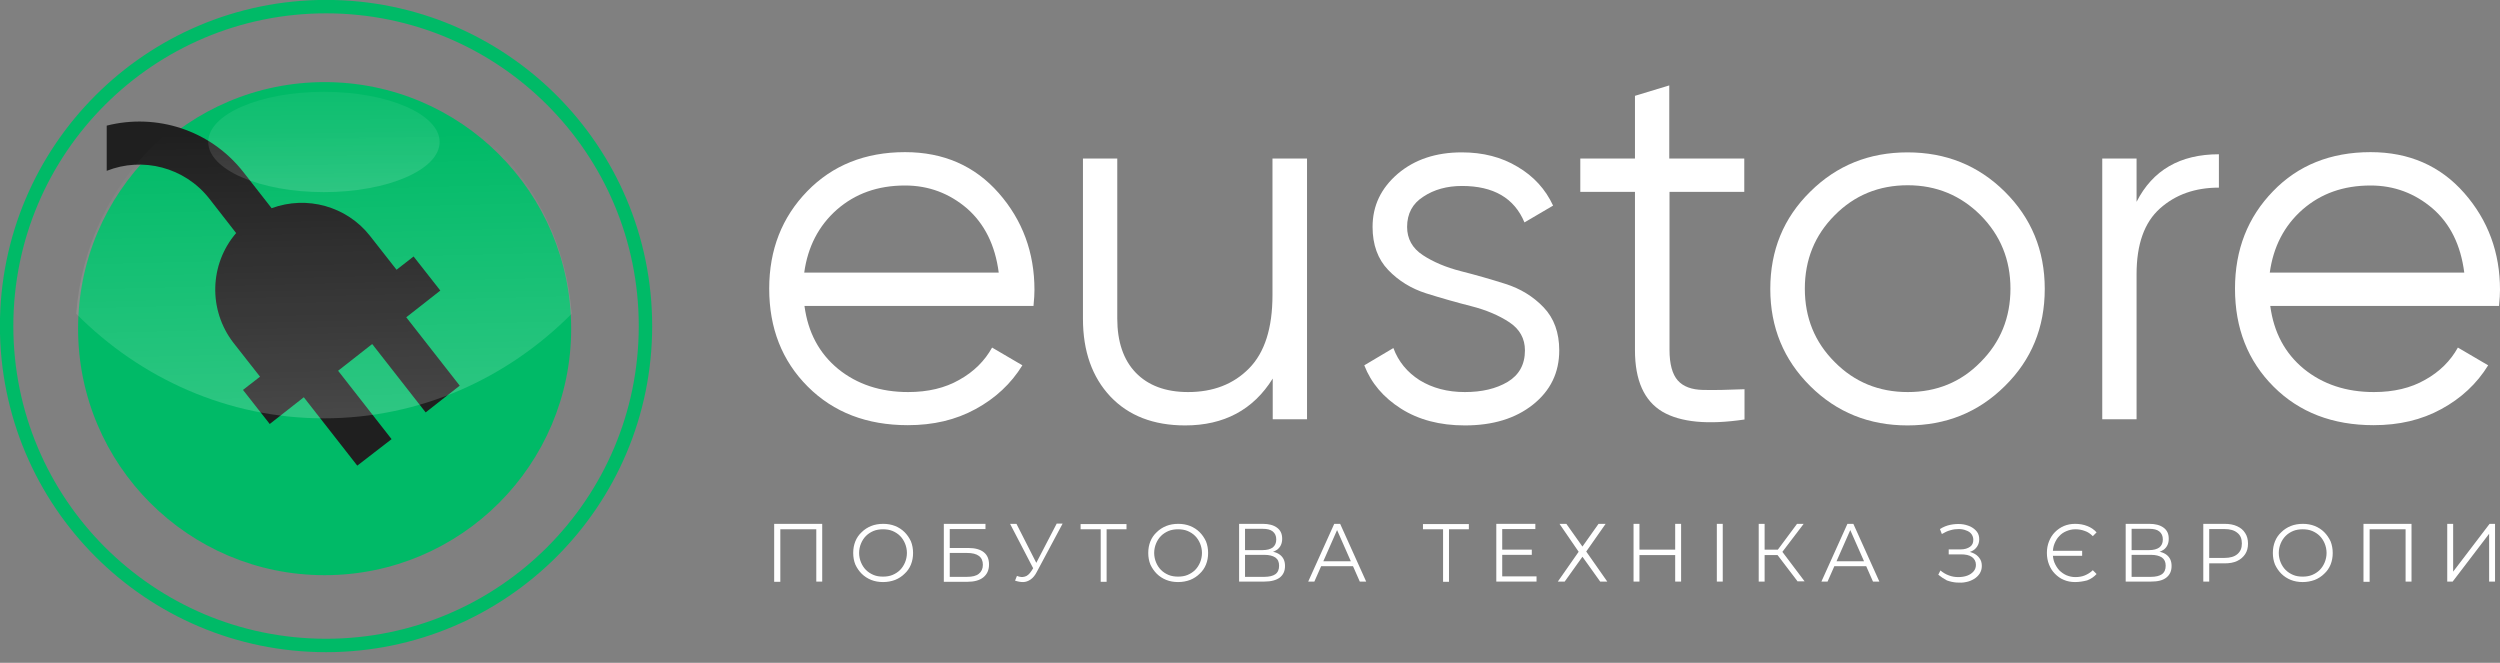 <svg width="215" height="57" viewBox="0 0 215 57" fill="none" xmlns="http://www.w3.org/2000/svg">
<rect x="0" y="0" width="215" height="57" fill="#808080" stroke="none"/>
<path d="M27.918 49.466C39.628 49.466 49.121 39.974 49.121 28.264C49.121 16.553 39.628 7.061 27.918 7.061C16.208 7.061 6.715 16.553 6.715 28.264C6.715 39.974 16.208 49.466 27.918 49.466Z" fill="#00BA67"/>
<path d="M32.008 29.586L29.077 31.885L33.676 37.766L30.726 40.045L26.127 34.164L23.197 36.464L20.897 33.533L22.362 32.394L20.063 29.464C17.906 26.656 18.008 22.729 20.307 20.043L18.008 17.092C15.871 14.365 12.249 13.47 9.177 14.691V10.804C13.43 9.726 18.089 11.15 20.958 14.833L23.36 17.906C26.391 16.787 29.81 17.743 31.804 20.266L34.103 23.197L35.569 22.057L37.868 24.987L34.938 27.287L39.536 33.167L36.606 35.467L32.008 29.586Z" fill="#1F1F1F"/>
<path d="M66.579 50.016V45.051H70.71V50.016H70.201V45.376L70.344 45.519H66.966L67.108 45.376V50.036H66.579V50.016Z" fill="white"/>
<path d="M75.94 50.057C75.573 50.057 75.227 49.996 74.922 49.874C74.617 49.752 74.332 49.568 74.108 49.344C73.884 49.121 73.701 48.856 73.559 48.551C73.437 48.246 73.376 47.92 73.376 47.554C73.376 47.188 73.437 46.862 73.559 46.557C73.681 46.252 73.864 45.987 74.108 45.763C74.332 45.539 74.617 45.356 74.922 45.234C75.227 45.112 75.573 45.051 75.96 45.051C76.326 45.051 76.672 45.112 76.977 45.234C77.283 45.356 77.567 45.539 77.791 45.763C78.015 45.987 78.198 46.252 78.341 46.557C78.463 46.862 78.524 47.208 78.524 47.554C78.524 47.92 78.463 48.246 78.341 48.551C78.219 48.856 78.035 49.121 77.791 49.344C77.567 49.568 77.283 49.752 76.977 49.874C76.652 49.996 76.306 50.057 75.94 50.057ZM75.94 49.589C76.225 49.589 76.509 49.548 76.754 49.446C76.998 49.344 77.222 49.202 77.405 49.019C77.588 48.836 77.73 48.612 77.832 48.368C77.934 48.124 77.995 47.839 77.995 47.554C77.995 47.269 77.934 46.984 77.832 46.74C77.73 46.496 77.588 46.272 77.405 46.089C77.222 45.906 76.998 45.763 76.754 45.661C76.509 45.56 76.225 45.519 75.94 45.519C75.655 45.519 75.37 45.56 75.126 45.661C74.882 45.763 74.658 45.906 74.475 46.089C74.291 46.272 74.149 46.496 74.047 46.74C73.945 46.984 73.884 47.269 73.884 47.554C73.884 47.839 73.945 48.124 74.047 48.368C74.149 48.612 74.291 48.836 74.475 49.019C74.658 49.202 74.882 49.344 75.126 49.446C75.37 49.548 75.634 49.589 75.94 49.589Z" fill="white"/>
<path d="M81.169 50.016V45.051H84.751V45.499H81.678V47.127H83.286C83.855 47.127 84.303 47.249 84.608 47.493C84.913 47.737 85.056 48.083 85.056 48.551C85.056 49.019 84.893 49.385 84.568 49.65C84.242 49.914 83.774 50.036 83.164 50.036H81.169V50.016ZM81.678 49.609H83.164C83.611 49.609 83.957 49.528 84.181 49.344C84.405 49.161 84.527 48.917 84.527 48.571C84.527 47.9 84.079 47.554 83.164 47.554H81.678V49.609Z" fill="white"/>
<path d="M88.983 49.121L86.867 45.051H87.416L89.268 48.694L88.983 49.121ZM87.457 49.528C87.701 49.63 87.925 49.65 88.128 49.589C88.332 49.548 88.535 49.365 88.718 49.08L88.963 48.694L89.003 48.633L90.875 45.031H91.384L89.166 49.182C89.024 49.467 88.841 49.691 88.637 49.833C88.433 49.976 88.21 50.057 87.986 50.057C87.762 50.057 87.538 50.016 87.294 49.935L87.457 49.528Z" fill="white"/>
<path d="M94.66 50.016V45.377L94.803 45.519H92.931V45.072H96.879V45.519H95.027L95.169 45.377V50.036H94.66V50.016Z" fill="white"/>
<path d="M101.314 50.057C100.948 50.057 100.602 49.996 100.297 49.874C99.992 49.752 99.707 49.568 99.483 49.344C99.259 49.121 99.076 48.856 98.933 48.551C98.811 48.246 98.75 47.92 98.75 47.554C98.75 47.188 98.811 46.862 98.933 46.557C99.055 46.252 99.239 45.987 99.483 45.763C99.707 45.539 99.992 45.356 100.297 45.234C100.602 45.112 100.948 45.051 101.334 45.051C101.701 45.051 102.047 45.112 102.352 45.234C102.657 45.356 102.942 45.539 103.166 45.763C103.39 45.987 103.573 46.252 103.715 46.557C103.837 46.862 103.898 47.208 103.898 47.554C103.898 47.92 103.837 48.246 103.715 48.551C103.593 48.856 103.41 49.121 103.166 49.344C102.942 49.568 102.657 49.752 102.352 49.874C102.026 49.996 101.68 50.057 101.314 50.057ZM101.314 49.589C101.599 49.589 101.884 49.548 102.128 49.446C102.372 49.344 102.596 49.202 102.779 49.019C102.962 48.836 103.105 48.612 103.207 48.368C103.308 48.124 103.369 47.839 103.369 47.554C103.369 47.269 103.308 46.984 103.207 46.74C103.105 46.496 102.962 46.272 102.779 46.089C102.596 45.906 102.372 45.763 102.128 45.661C101.884 45.56 101.599 45.519 101.314 45.519C101.029 45.519 100.744 45.56 100.5 45.661C100.256 45.763 100.032 45.906 99.849 46.089C99.666 46.272 99.523 46.496 99.422 46.74C99.32 46.984 99.259 47.269 99.259 47.554C99.259 47.839 99.32 48.124 99.422 48.368C99.523 48.612 99.666 48.836 99.849 49.019C100.032 49.202 100.256 49.344 100.5 49.446C100.744 49.548 101.029 49.589 101.314 49.589Z" fill="white"/>
<path d="M106.563 50.016V45.051H108.598C109.107 45.051 109.514 45.153 109.819 45.377C110.124 45.6 110.267 45.906 110.267 46.333C110.267 46.74 110.124 47.045 109.84 47.269C109.555 47.472 109.188 47.574 108.72 47.574L108.842 47.391C109.392 47.391 109.799 47.493 110.084 47.717C110.369 47.941 110.511 48.246 110.511 48.673C110.511 49.1 110.369 49.426 110.063 49.67C109.758 49.894 109.331 50.016 108.72 50.016H106.563ZM107.072 47.31H108.578C108.965 47.31 109.249 47.228 109.453 47.086C109.656 46.923 109.758 46.699 109.758 46.394C109.758 46.089 109.656 45.865 109.453 45.702C109.249 45.539 108.965 45.478 108.578 45.478H107.072V47.31ZM107.072 49.609H108.741C109.148 49.609 109.473 49.528 109.677 49.385C109.901 49.222 110.002 48.978 110.002 48.653C110.002 48.327 109.901 48.103 109.677 47.941C109.453 47.798 109.148 47.717 108.741 47.717H107.072V49.609Z" fill="white"/>
<path d="M112.506 50.016L114.744 45.051H115.253L117.491 50.016H116.942L114.887 45.356H115.09L113.035 50.016H112.506ZM113.401 48.693L113.564 48.266H116.413L116.576 48.693H113.401Z" fill="white"/>
<path d="M124.104 50.016V45.377L124.247 45.519H122.375V45.072H126.322V45.519H124.471L124.613 45.377V50.036H124.104V50.016Z" fill="white"/>
<path d="M129.191 49.568H132.142V50.016H128.682V45.051H132.04V45.499H129.191V49.568ZM129.15 47.269H131.735V47.717H129.15V47.269Z" fill="white"/>
<path d="M134.116 45.051H134.706L136.09 47.005L137.473 45.051H138.084L136.415 47.432L138.226 50.016H137.616L136.09 47.879L134.563 50.016H133.973L135.764 47.452L134.116 45.051Z" fill="white"/>
<path d="M140.993 50.016H140.485V45.051H140.993V50.016ZM144.107 47.737H140.932V47.269H144.107V47.737ZM144.066 45.051H144.575V50.016H144.066V45.051Z" fill="white"/>
<path d="M147.648 50.016V45.051H148.156V50.016H147.648Z" fill="white"/>
<path d="M151.249 50.016V45.051H151.757V50.016H151.249ZM151.595 47.737V47.269H153.121V47.737H151.595ZM153.182 47.595L152.714 47.513L154.545 45.051H155.115L153.182 47.595ZM154.606 50.016L152.714 47.533L153.141 47.269L155.196 49.996H154.606V50.016Z" fill="white"/>
<path d="M156.641 50.016L158.879 45.051H159.388L161.626 50.016H161.077L159.022 45.356H159.225L157.17 50.016H156.641ZM157.536 48.693L157.699 48.266H160.548L160.711 48.693H157.536Z" fill="white"/>
<path d="M166.693 49.426L166.876 49.06C167.1 49.243 167.324 49.385 167.609 49.487C167.874 49.589 168.138 49.63 168.423 49.63C168.687 49.63 168.952 49.589 169.176 49.508C169.4 49.426 169.583 49.304 169.725 49.141C169.868 48.978 169.929 48.795 169.929 48.572C169.929 48.287 169.807 48.063 169.583 47.9C169.359 47.737 169.033 47.676 168.647 47.676H167.589V47.249H168.606C168.952 47.249 169.217 47.167 169.42 47.025C169.624 46.883 169.705 46.679 169.705 46.415C169.705 46.231 169.644 46.069 169.542 45.926C169.44 45.784 169.278 45.682 169.094 45.621C168.911 45.54 168.687 45.499 168.464 45.499C168.24 45.499 167.996 45.519 167.731 45.601C167.487 45.662 167.243 45.784 166.999 45.926L166.836 45.499C167.121 45.316 167.426 45.194 167.731 45.133C168.036 45.072 168.342 45.051 168.647 45.072C168.932 45.092 169.196 45.173 169.44 45.275C169.685 45.397 169.868 45.54 170.01 45.723C170.153 45.906 170.214 46.13 170.214 46.374C170.214 46.618 170.153 46.822 170.03 47.005C169.908 47.188 169.746 47.33 169.542 47.412C169.339 47.513 169.074 47.554 168.789 47.554L168.81 47.391C169.135 47.391 169.42 47.452 169.664 47.554C169.908 47.656 170.092 47.798 170.234 48.002C170.376 48.185 170.437 48.409 170.437 48.673C170.437 48.917 170.376 49.121 170.254 49.324C170.132 49.508 169.969 49.67 169.766 49.792C169.562 49.914 169.318 50.016 169.074 50.057C168.81 50.118 168.545 50.118 168.26 50.098C167.975 50.077 167.711 50.016 167.426 49.914C167.161 49.772 166.917 49.609 166.693 49.426Z" fill="white"/>
<path d="M178.455 50.057C178.109 50.057 177.783 49.996 177.498 49.874C177.193 49.752 176.949 49.568 176.725 49.344C176.501 49.121 176.338 48.856 176.216 48.551C176.094 48.246 176.033 47.9 176.033 47.554C176.033 47.188 176.094 46.862 176.216 46.557C176.338 46.252 176.501 45.987 176.725 45.763C176.949 45.539 177.213 45.356 177.498 45.234C177.804 45.112 178.109 45.051 178.455 45.051C178.841 45.051 179.187 45.112 179.492 45.234C179.818 45.356 180.083 45.539 180.306 45.784L179.981 46.109C179.777 45.906 179.553 45.743 179.289 45.661C179.024 45.56 178.76 45.519 178.475 45.519C178.19 45.519 177.946 45.58 177.702 45.682C177.458 45.784 177.254 45.926 177.091 46.109C176.908 46.292 176.786 46.516 176.684 46.76C176.583 47.005 176.542 47.289 176.542 47.574C176.542 47.859 176.583 48.144 176.684 48.388C176.786 48.632 176.929 48.856 177.091 49.039C177.274 49.222 177.478 49.365 177.702 49.467C177.946 49.568 178.19 49.629 178.475 49.629C178.76 49.629 179.045 49.589 179.289 49.487C179.533 49.385 179.777 49.243 179.981 49.039L180.306 49.365C180.083 49.609 179.818 49.792 179.492 49.914C179.167 49.996 178.821 50.057 178.455 50.057ZM179.065 47.371V47.798H176.359V47.371H179.065Z" fill="white"/>
<path d="M182.809 50.016V45.051H184.844C185.352 45.051 185.759 45.153 186.065 45.377C186.37 45.6 186.512 45.906 186.512 46.333C186.512 46.74 186.37 47.045 186.085 47.269C185.8 47.472 185.434 47.574 184.966 47.574L185.088 47.391C185.637 47.391 186.044 47.493 186.329 47.717C186.614 47.941 186.756 48.246 186.756 48.673C186.756 49.1 186.614 49.426 186.309 49.67C186.004 49.914 185.576 50.016 184.966 50.016H182.809ZM183.318 47.31H184.823C185.21 47.31 185.495 47.228 185.698 47.086C185.902 46.923 186.004 46.699 186.004 46.394C186.004 46.089 185.902 45.865 185.698 45.702C185.495 45.539 185.21 45.478 184.823 45.478H183.318V47.31ZM183.318 49.609H184.986C185.393 49.609 185.719 49.528 185.922 49.385C186.146 49.222 186.248 48.978 186.248 48.653C186.248 48.327 186.146 48.103 185.922 47.941C185.698 47.798 185.393 47.717 184.986 47.717H183.318V49.609Z" fill="white"/>
<path d="M189.483 50.016V45.051H191.315C191.721 45.051 192.088 45.112 192.393 45.255C192.698 45.397 192.922 45.58 193.085 45.845C193.248 46.089 193.329 46.394 193.329 46.76C193.329 47.106 193.248 47.411 193.085 47.656C192.922 47.9 192.698 48.103 192.393 48.246C192.088 48.388 191.742 48.449 191.315 48.449H189.768L189.992 48.205V50.016H189.483ZM189.992 48.246L189.768 47.981H191.294C191.783 47.981 192.149 47.879 192.413 47.656C192.678 47.432 192.8 47.147 192.8 46.74C192.8 46.333 192.678 46.028 192.413 45.824C192.149 45.6 191.783 45.499 191.294 45.499H189.768L189.992 45.255V48.246Z" fill="white"/>
<path d="M198.03 50.057C197.663 50.057 197.318 49.996 197.012 49.874C196.707 49.752 196.422 49.568 196.198 49.344C195.975 49.121 195.791 48.856 195.649 48.551C195.527 48.246 195.466 47.92 195.466 47.554C195.466 47.188 195.527 46.862 195.649 46.557C195.771 46.252 195.954 45.987 196.198 45.763C196.422 45.539 196.707 45.356 197.012 45.234C197.318 45.112 197.663 45.051 198.05 45.051C198.416 45.051 198.762 45.112 199.067 45.234C199.373 45.356 199.658 45.539 199.881 45.763C200.105 45.987 200.288 46.252 200.431 46.557C200.553 46.862 200.614 47.208 200.614 47.554C200.614 47.92 200.553 48.246 200.431 48.551C200.309 48.856 200.126 49.121 199.881 49.344C199.658 49.568 199.373 49.752 199.067 49.874C198.722 49.996 198.396 50.057 198.03 50.057ZM198.03 49.589C198.315 49.589 198.599 49.548 198.844 49.446C199.088 49.344 199.312 49.202 199.495 49.019C199.678 48.836 199.82 48.612 199.922 48.368C200.024 48.124 200.085 47.839 200.085 47.554C200.085 47.269 200.024 46.984 199.922 46.74C199.82 46.496 199.678 46.272 199.495 46.089C199.312 45.906 199.088 45.763 198.844 45.661C198.599 45.56 198.315 45.519 198.03 45.519C197.745 45.519 197.46 45.56 197.216 45.661C196.972 45.763 196.748 45.906 196.565 46.089C196.381 46.272 196.239 46.496 196.137 46.74C196.036 46.984 195.975 47.269 195.975 47.554C195.975 47.839 196.036 48.124 196.137 48.368C196.239 48.612 196.381 48.836 196.565 49.019C196.748 49.202 196.972 49.344 197.216 49.446C197.46 49.548 197.724 49.589 198.03 49.589Z" fill="white"/>
<path d="M203.259 50.016V45.051H207.39V50.016H206.881V45.377L207.023 45.519H203.646L203.788 45.377V50.036H203.259V50.016Z" fill="white"/>
<path d="M210.462 50.016V45.051H210.971V49.161L214.104 45.051H214.573V50.016H214.064V45.906L210.93 50.016H210.462Z" fill="white"/>
<path d="M77.832 13.084C81.149 13.084 83.835 14.264 85.89 16.604C87.945 18.944 88.963 21.732 88.963 24.926C88.963 25.252 88.942 25.72 88.881 26.31H69.184C69.489 28.589 70.446 30.38 72.073 31.723C73.701 33.045 75.716 33.717 78.097 33.717C79.806 33.717 81.271 33.371 82.512 32.658C83.753 31.967 84.689 31.031 85.32 29.891L87.925 31.417C86.948 33.005 85.585 34.266 83.896 35.182C82.186 36.118 80.254 36.565 78.076 36.565C74.556 36.565 71.687 35.467 69.469 33.249C67.251 31.031 66.152 28.223 66.152 24.825C66.152 21.467 67.251 18.679 69.428 16.441C71.585 14.223 74.393 13.084 77.832 13.084ZM77.832 15.953C75.492 15.953 73.559 16.644 71.972 18.028C70.405 19.412 69.469 21.223 69.164 23.441H85.89C85.585 21.08 84.669 19.249 83.163 17.926C81.637 16.624 79.867 15.953 77.832 15.953Z" fill="white"/>
<path d="M109.454 13.633H112.404V36.057H109.454V32.557C107.785 35.243 105.262 36.586 101.925 36.586C99.198 36.586 97.061 35.752 95.495 34.103C93.928 32.435 93.134 30.217 93.134 27.409V13.633H96.085V27.389C96.085 29.383 96.614 30.949 97.672 32.048C98.73 33.147 100.236 33.717 102.169 33.717C104.326 33.717 106.076 33.045 107.419 31.682C108.762 30.319 109.433 28.223 109.433 25.374V13.633H109.454Z" fill="white"/>
<path d="M121.011 19.514C121.011 20.531 121.459 21.345 122.354 21.935C123.25 22.525 124.349 22.993 125.63 23.319C126.912 23.644 128.194 24.01 129.476 24.417C130.758 24.824 131.857 25.496 132.752 26.432C133.648 27.368 134.095 28.609 134.095 30.135C134.095 32.048 133.342 33.594 131.837 34.795C130.331 35.996 128.377 36.586 125.976 36.586C123.819 36.586 121.988 36.097 120.482 35.141C118.977 34.185 117.918 32.943 117.328 31.417L119.831 29.932C120.259 31.092 121.011 32.007 122.09 32.699C123.189 33.371 124.471 33.717 125.976 33.717C127.441 33.717 128.662 33.432 129.659 32.842C130.636 32.252 131.145 31.356 131.145 30.135C131.145 29.118 130.697 28.304 129.802 27.714C128.907 27.124 127.808 26.656 126.526 26.33C125.244 26.005 123.962 25.638 122.66 25.231C121.378 24.824 120.279 24.153 119.384 23.217C118.488 22.281 118.041 21.04 118.041 19.514C118.041 17.682 118.773 16.176 120.218 14.935C121.663 13.714 123.494 13.104 125.712 13.104C127.543 13.104 129.13 13.511 130.514 14.345C131.898 15.159 132.915 16.278 133.566 17.682L131.104 19.127C130.229 17.031 128.439 15.993 125.732 15.993C124.45 15.993 123.331 16.298 122.415 16.909C121.479 17.499 121.011 18.374 121.011 19.514Z" fill="white"/>
<path d="M150.028 16.502H143.578V30.095C143.578 31.316 143.822 32.191 144.29 32.72C144.758 33.249 145.49 33.513 146.447 33.534C147.403 33.554 148.604 33.534 150.028 33.473V36.077C146.894 36.545 144.534 36.321 142.967 35.406C141.4 34.47 140.607 32.72 140.607 30.115V16.502H135.906V13.633H140.607V8.241L143.557 7.345V13.633H150.008V16.502H150.028Z" fill="white"/>
<path d="M172.411 33.208C170.131 35.467 167.344 36.586 164.047 36.586C160.751 36.586 157.963 35.467 155.684 33.208C153.405 30.949 152.245 28.162 152.245 24.845C152.245 21.528 153.385 18.74 155.684 16.482C157.963 14.223 160.751 13.104 164.047 13.104C167.344 13.104 170.131 14.223 172.411 16.482C174.69 18.74 175.849 21.528 175.849 24.845C175.849 28.162 174.71 30.949 172.411 33.208ZM157.78 31.132C159.489 32.862 161.585 33.717 164.068 33.717C166.55 33.717 168.646 32.862 170.335 31.132C172.044 29.423 172.899 27.307 172.899 24.824C172.899 22.342 172.044 20.246 170.335 18.516C168.626 16.807 166.53 15.932 164.068 15.932C161.585 15.932 159.489 16.787 157.78 18.516C156.071 20.226 155.216 22.342 155.216 24.824C155.216 27.327 156.071 29.423 157.78 31.132Z" fill="white"/>
<path d="M183.745 17.357C185.129 14.63 187.489 13.267 190.826 13.267V16.136C188.791 16.136 187.102 16.726 185.759 17.927C184.416 19.127 183.745 20.999 183.745 23.583V36.057H180.794V13.633H183.745V17.357Z" fill="white"/>
<path d="M203.869 13.084C207.186 13.084 209.872 14.264 211.927 16.604C213.982 18.944 215 21.732 215 24.926C215 25.252 214.979 25.72 214.918 26.31H195.242C195.547 28.589 196.503 30.38 198.131 31.723C199.759 33.045 201.773 33.717 204.154 33.717C205.863 33.717 207.328 33.371 208.57 32.658C209.811 31.967 210.747 31.031 211.378 29.891L213.982 31.417C213.006 33.005 211.642 34.266 209.953 35.182C208.244 36.118 206.311 36.565 204.134 36.565C200.614 36.565 197.744 35.467 195.526 33.249C193.309 31.031 192.21 28.223 192.21 24.825C192.21 21.467 193.309 18.679 195.486 16.441C197.622 14.223 200.43 13.084 203.869 13.084ZM203.869 15.953C201.529 15.953 199.596 16.644 198.009 18.028C196.442 19.412 195.506 21.223 195.201 23.441H211.927C211.622 21.08 210.727 19.249 209.201 17.926C207.674 16.624 205.904 15.953 203.869 15.953Z" fill="white"/>
<path d="M28.04 55.51C43.211 55.51 55.51 43.211 55.51 28.04C55.51 12.868 43.211 0.57 28.04 0.57C12.868 0.57 0.57 12.868 0.57 28.04C0.57 43.211 12.868 55.51 28.04 55.51Z" stroke="#00BA67" stroke-width="1.154" stroke-miterlimit="10"/>
<path opacity="0.45" d="M27.856 35.976C19.575 35.976 12.066 32.537 6.552 26.982C7.427 15.465 16.624 6.43 27.856 6.43C39.089 6.43 48.286 15.485 49.161 26.982C43.626 32.557 36.118 35.976 27.856 35.976Z" fill="url(#paint0_linear_1_1659)"/>
<path opacity="0.37" d="M27.857 16.522C33.352 16.522 37.807 14.591 37.807 12.209C37.807 9.826 33.352 7.895 27.857 7.895C22.362 7.895 17.907 9.826 17.907 12.209C17.907 14.591 22.362 16.522 27.857 16.522Z" fill="url(#paint1_linear_1_1659)"/>
<defs>
<linearGradient id="paint0_linear_1_1659" x1="29" y1="72.938" x2="27.456" y2="11.204" gradientUnits="userSpaceOnUse">
<stop stop-color="white"/>
<stop offset="0.261" stop-color="white" stop-opacity="0.739"/>
<stop offset="1" stop-color="white" stop-opacity="0"/>
</linearGradient>
<linearGradient id="paint1_linear_1_1659" x1="28.009" y1="38.775" x2="27.813" y2="2.394" gradientUnits="userSpaceOnUse">
<stop stop-color="white"/>
<stop offset="0.261" stop-color="white" stop-opacity="0.739"/>
<stop offset="1" stop-color="white" stop-opacity="0"/>
</linearGradient>
</defs>
</svg>
